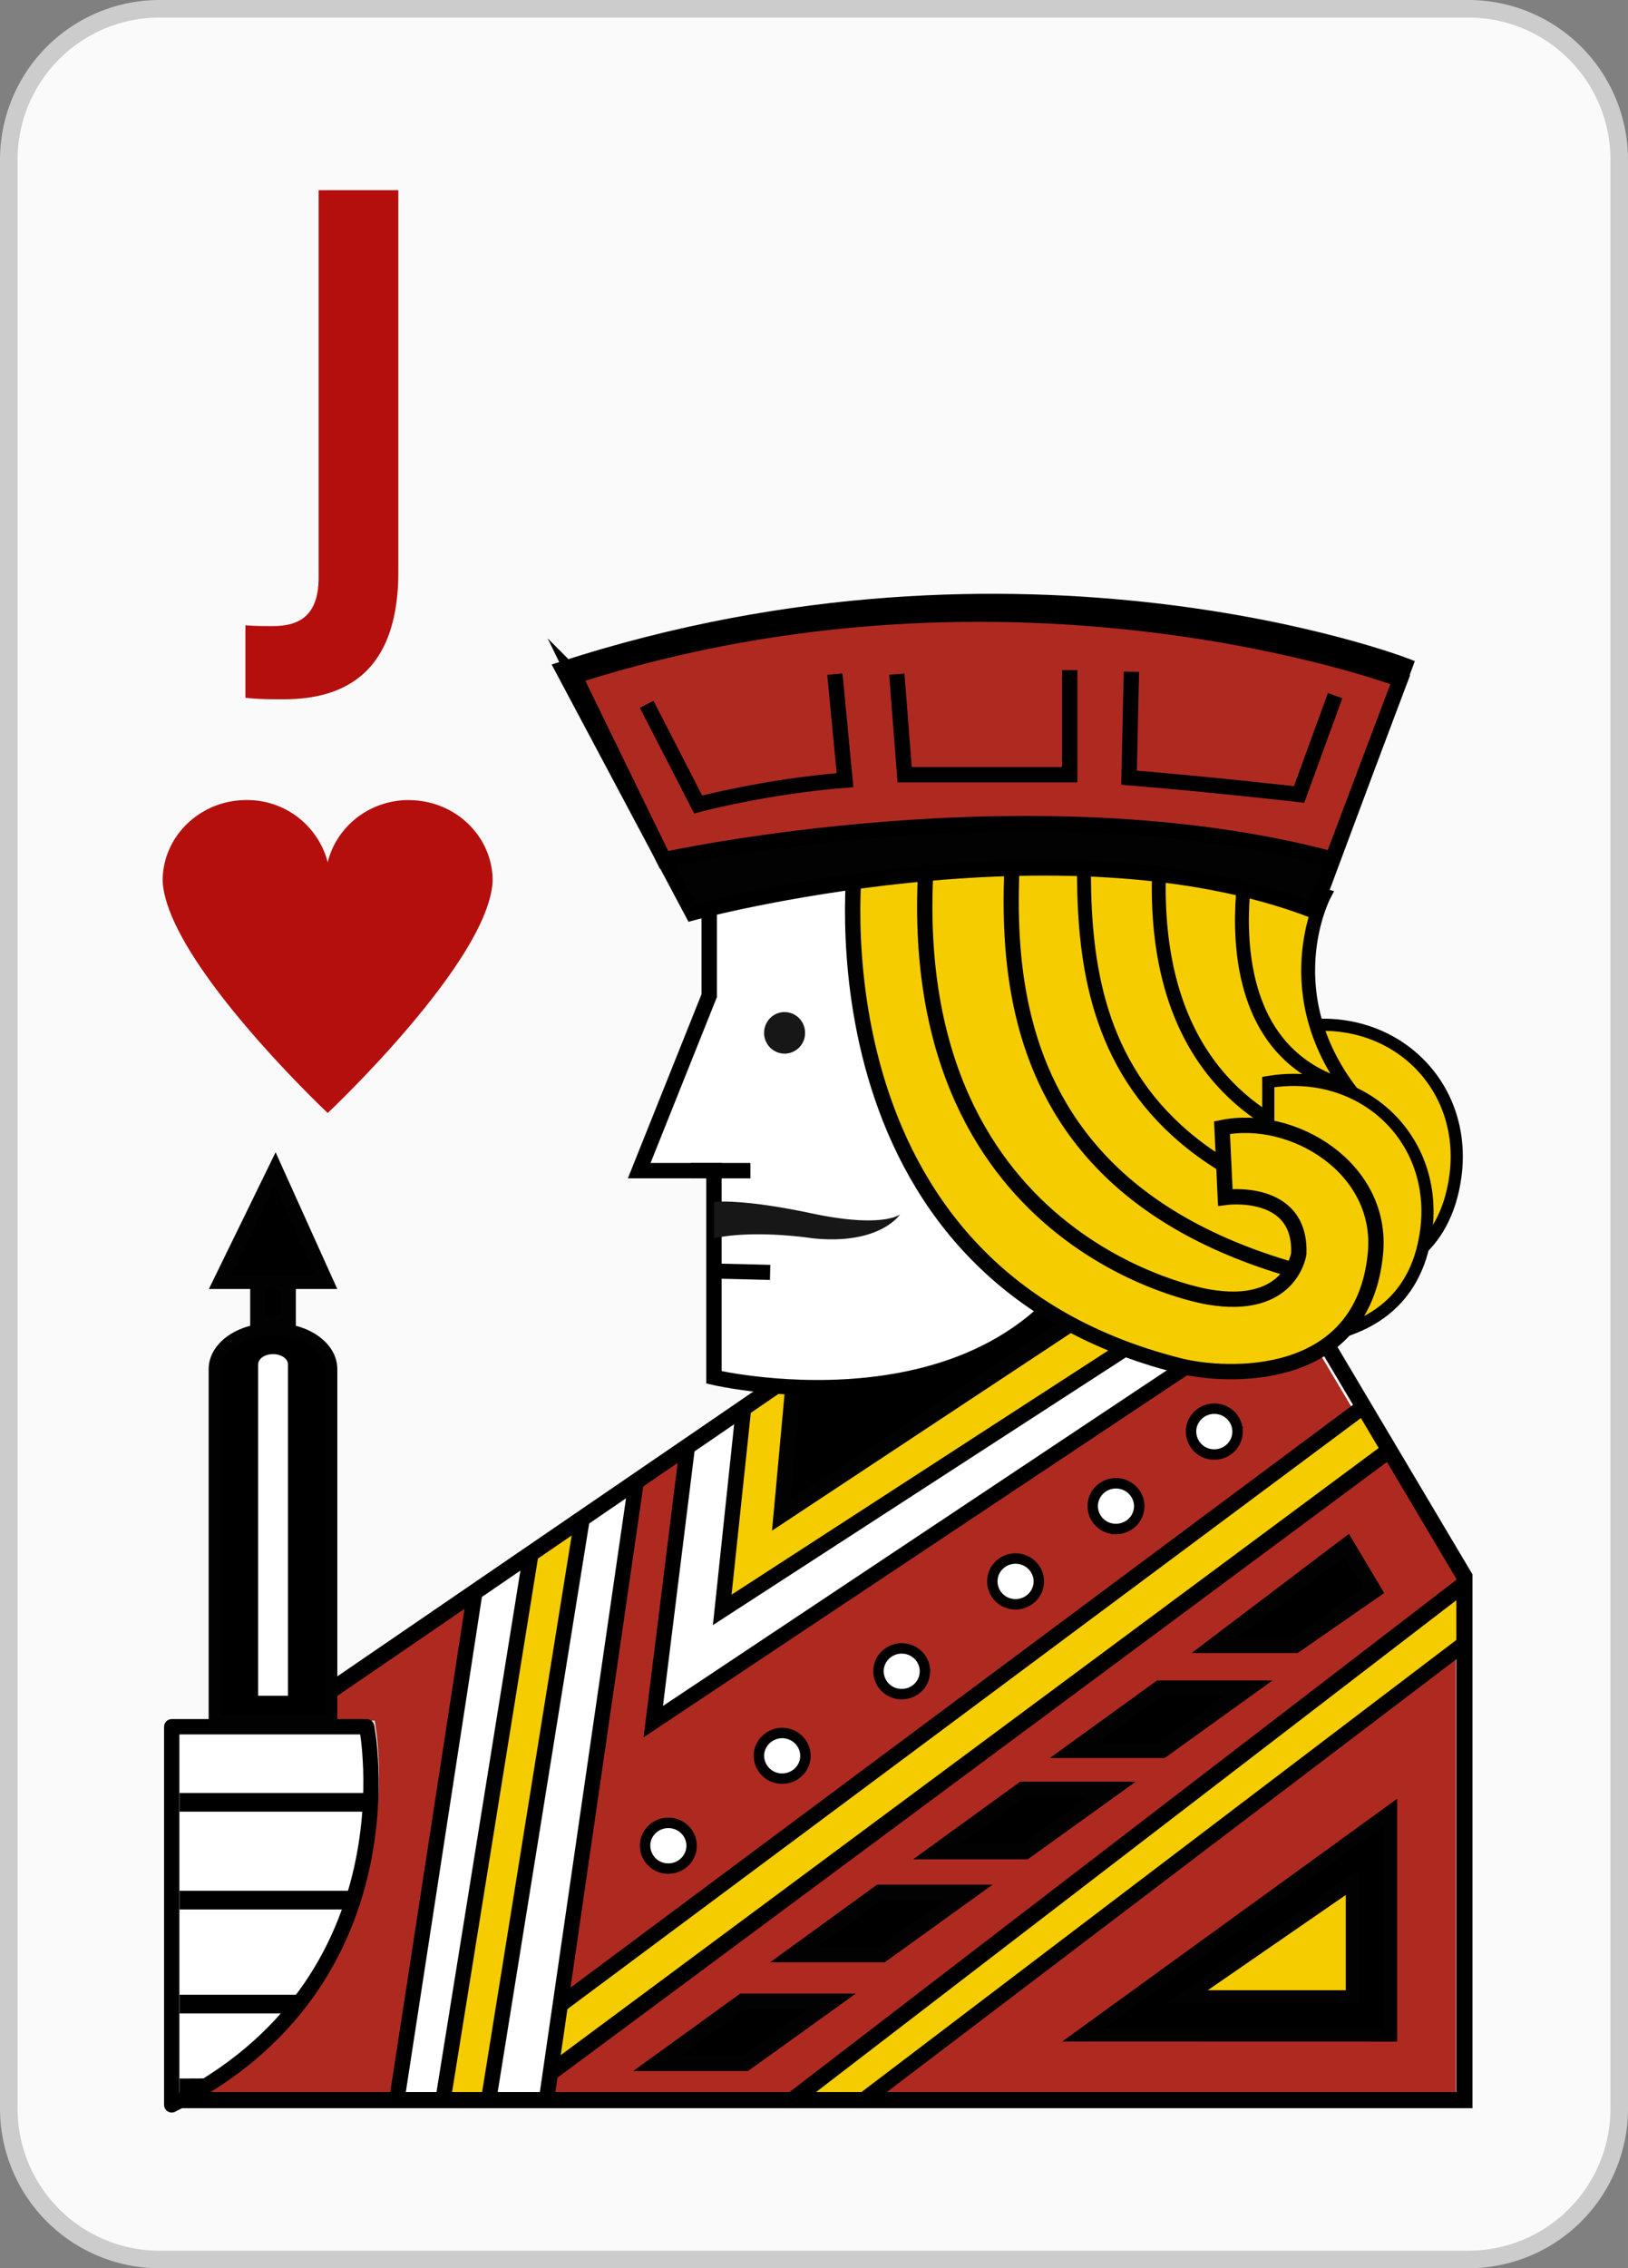 <svg xmlns="http://www.w3.org/2000/svg" width="77.9" height="108.449" viewBox="0 0 20.611 28.694"><rect x="0" y="0" width="20.611" height="28.694" fill="#808080" stroke="none"/><defs><clipPath clipPathUnits="userSpaceOnUse" id="a"><path d="M460.898 357.294l-18.192-12.446-3.278-13.408h45.786v18.76l-5.046 8.49-9.965 4.557z"/></clipPath><clipPath clipPathUnits="userSpaceOnUse" id="b"><path d="M460.898 357.294l-3.554-2.432-1.223-9.859 20.533 13.668.426 1.432-6.877 3.144z"/></clipPath><clipPath clipPathUnits="userSpaceOnUse" id="c"><path d="M460.898 357.294l-1.537-1.052-.767-7.235 15.447 10.006-1.488 3.16-2.35 1.074z"/></clipPath><clipPath clipPathUnits="userSpaceOnUse" id="d"><path d="M460.898 357.294l-3.554-2.432-1.223-9.859 20.533 13.668.426 1.432-6.877 3.144z"/></clipPath><clipPath clipPathUnits="userSpaceOnUse" id="e"><path d="M460.898 357.294l-18.192-12.446-3.278-13.408h45.786v18.76l-5.046 8.49-9.965 4.557z"/></clipPath><clipPath clipPathUnits="userSpaceOnUse" id="f"><path d="M448.2 331.44h15.465l21.549 16.365v2.395l-3.622 6.094z"/></clipPath><clipPath clipPathUnits="userSpaceOnUse" id="g"><path d="M460.898 357.294l-18.192-12.446-3.278-13.408h45.786v18.76l-5.046 8.49-9.965 4.557z"/></clipPath><clipPath clipPathUnits="userSpaceOnUse" id="h"><path d="M449.723 349.649l-2.8-18.209h5.367l3.219 22.167z"/></clipPath><clipPath clipPathUnits="userSpaceOnUse" id="i"><path d="M460.898 357.294l-18.192-12.446-3.278-13.408h45.786v18.76l-5.046 8.49-9.965 4.557z"/></clipPath><clipPath clipPathUnits="userSpaceOnUse" id="j"><path d="M0 842.979h701.352V0H0z"/></clipPath><clipPath clipPathUnits="userSpaceOnUse" id="k"><path d="M466.845 364.558l9.591-5.652 5.558 2.095-.679 6.365c-2.995 3.676-1.139 7.243-1.139 7.243l-5.215 1.492-9.537.162z"/></clipPath><clipPath clipPathUnits="userSpaceOnUse" id="l"><path d="M0 842.979h701.352V0H0z"/></clipPath><clipPath clipPathUnits="userSpaceOnUse" id="m"><path d="M439.129 345.036v-13.559c8.809 4.366 6.998 13.559 6.998 13.559z"/></clipPath></defs><path d="M20.5 26.678a1.91 1.91 0 0 1-1.905 1.905H2.015a1.91 1.91 0 0 1-1.904-1.905V2.016A1.91 1.91 0 0 1 2.016.111h16.58A1.91 1.91 0 0 1 20.5 2.016z" fill="#fafafa" fill-rule="evenodd"/><path d="M20.5 26.678a1.91 1.91 0 0 1-1.905 1.905H2.015a1.91 1.91 0 0 1-1.904-1.905V2.016A1.91 1.91 0 0 1 2.016.111h16.58A1.91 1.91 0 0 1 20.5 2.016z" fill="none" stroke="#ccc" stroke-width=".222" stroke-miterlimit="3.864"/><path d="M5.177 10.121c-.501 0-.918.337-1.028.787a1.052 1.052 0 0 0-1.03-.787c-.584 0-1.06.458-1.06 1.02.045 1.016 2.09 2.939 2.09 2.939s2.045-1.923 2.088-2.938c0-.563-.475-1.02-1.06-1.02M3.107 7.91c.11.01.24.01.349.01.32 0 .578-.12.578-.615V2.406h1.009v4.826c0 1.284-.688 1.614-1.45 1.614-.183 0-.32 0-.486-.019z" fill="#b50f0d"/><path d="M15.856 16.17s2.315.587 2.57-1.29c.158-1.174-.808-2.086-1.999-1.89v1.073l.86.604.201.485-.393.607z" fill="#f5cc00"/><path d="M15.856 16.17s2.315.587 2.57-1.29c.158-1.174-.808-2.086-1.999-1.89v1.073l.86.604.201.485-.393.607z" fill="none" stroke="#020202" stroke-width=".154" stroke-miterlimit="10"/><path d="M9.854 17.52l-6.418 4.39-1.157 4.73h16.153v-6.618l-1.78-2.995-3.516-1.608z" fill="#ae2a20"/><g clip-path="url(#a)" transform="matrix(.353 0 0 -.353 -152.74 143.565)"><path d="M476.654 358.67l-20.533-13.667 2.375 19.147 15.545 2.626 4.467-1.865z" fill="#fff"/></g><g clip-path="url(#b)" transform="matrix(.353 0 0 -.353 -152.74 143.565)"><path d="M474.041 359.013l-15.447-10.006.849 8.02s-1.186 1.77-.283 4.468l12.503 2.567z" fill="#f5cc00"/></g><g clip-path="url(#c)" transform="matrix(.353 0 0 -.353 -152.74 143.565)"><path d="M473.37 360.76l-12.664-8.368 1.366 14.86 9.772-.831z"/><path d="M473.37 360.76l-12.664-8.368 1.366 14.86 9.772-.831z" fill="none" stroke="#020202" stroke-width=".551" stroke-miterlimit="10"/></g><g clip-path="url(#d)" transform="matrix(.353 0 0 -.353 -152.74 143.565)"><path d="M474.041 359.013l-15.447-10.006.849 8.02s-1.186 1.77-.283 4.468l12.503 2.567z" fill="none" stroke="#020202" stroke-width=".551" stroke-miterlimit="10"/></g><g clip-path="url(#e)" transform="matrix(.353 0 0 -.353 -152.74 143.565)"><path d="M476.654 358.67l-20.533-13.667 2.375 19.147 15.545 2.626 4.467-1.865z" fill="none" stroke="#000" stroke-width=".551" stroke-miterlimit="10"/><path d="M445.266 329.257l38.679 28.787 4.668-7.658-28.517-21.656z" fill="#f5cc00"/></g><g clip-path="url(#f)" transform="matrix(.353 0 0 -.353 -152.74 143.565)"><path d="M456.668 328.032l33.798 25.941-3.241 4.248-40.944-30.367z" fill="#ae2a20"/><path d="M456.668 328.032l33.798 25.941-3.241 4.248-40.944-30.367z" fill="none" stroke="#000" stroke-width=".579" stroke-miterlimit="10"/></g><g clip-path="url(#g)" transform="matrix(.353 0 0 -.353 -152.74 143.565)"><path d="M445.266 329.257l38.679 28.787 4.668-7.658-28.517-21.656z" fill="none" stroke="#020202" stroke-width=".551" stroke-miterlimit="10"/><path d="M450.451 354.38l-3.892-25.303h5.387l3.978 27.387z" fill="#fff"/></g><g clip-path="url(#h)" transform="matrix(.353 0 0 -.353 -152.74 143.565)"><path d="M452.504 355.813l-4.248-26.377h5.879l4.34 28.55z" fill="#f5cc00"/><path d="M452.504 355.813l-4.248-26.377h5.879l4.34 28.55z" fill="none" stroke="#020202" stroke-width=".551" stroke-miterlimit="10"/><path d="M454.14 355.813l-4.248-26.377h5.878l4.34 28.55z" fill="#fff"/><path d="M454.14 355.813l-4.248-26.377h5.878l4.34 28.55z" fill="none" stroke="#000" stroke-width=".551" stroke-miterlimit="10"/></g><g clip-path="url(#i)" transform="matrix(.353 0 0 -.353 -152.74 143.565)"><path d="M450.451 354.38l-3.892-25.303h5.387l3.978 27.387z" fill="none" stroke="#000" stroke-width=".551" stroke-miterlimit="10"/></g><g clip-path="url(#j)" transform="matrix(.353 0 0 -.353 -152.74 143.565)"><path d="M460.898 357.294l-18.193-12.445-3.278-13.41h45.786v18.76l-5.045 8.49-9.965 4.558z" fill="none" stroke="#000" stroke-width=".579" stroke-miterlimit="10"/><path d="M458.127 376.02v-5.001l-2.51-6.271h2.68v-7.407s10.929-2.564 14.164 5.8v15.361s-11.677-.302-14.334-2.482" fill="#fff"/><path d="M458.127 376.02v-5.001l-2.51-6.271h2.68v-7.407s10.929-2.564 14.164 5.8v15.361s-11.677-.302-14.334-2.482z" fill="none" stroke="#000" stroke-width=".551" stroke-miterlimit="10"/><path d="M480.176 374.608s-1.855-3.566 1.139-7.242l.679-6.365-5.558-2.096-9.59 5.652-1.422 11.705 9.537-.162z" fill="#f5cc00"/></g><g clip-path="url(#k)" transform="matrix(.353 0 0 -.353 -152.74 143.565)"><path d="M469.11 377.862c-.212-4.449-2.014-15.939 15.292-17.652 0 0-1.014 4.642-.237 3.351.327-.553-13.734-.91-12.39 12.901 0 0-2.305 8.87-2.666 1.4" fill="#f5cc00"/><path d="M469.11 377.862c-.212-4.449-2.014-15.939 15.292-17.652 0 0-1.014 4.642-.237 3.351.327-.553-13.734-.91-12.39 12.901 0 0-2.305 8.87-2.666 1.4z" fill="none" stroke="#020202" stroke-width=".543" stroke-miterlimit="10"/><path d="M471.615 378.632c-.01-5.35-1.516-14.32 13.053-16.223 0 0-.667 4.223.01 2.98.24-.437-11.479-1.536-10.352 11.159 0 0-2.699 9.246-2.71 2.084" fill="#f5cc00"/><path d="M471.615 378.632c-.01-5.35-1.516-14.32 13.053-16.223 0 0-.667 4.223.01 2.98.24-.437-11.479-1.536-10.352 11.159 0 0-2.699 9.246-2.71 2.084z" fill="none" stroke="#020202" stroke-width=".498" stroke-miterlimit="10"/><path d="M477.556 376.544s-2.567-9.953 6.787-8.986" fill="#f5cc00" stroke="#020202" stroke-width=".498" stroke-miterlimit="10"/></g><g clip-path="url(#l)" transform="matrix(.353 0 0 -.353 -152.74 143.565)"><path d="M480.176 374.608s-1.855-3.566 1.139-7.242l.679-6.365-5.558-2.096-9.59 5.652-1.422 11.705 9.537-.162z" fill="none" stroke="#020202" stroke-width=".498" stroke-miterlimit="10"/><path d="M461.565 369.685a.738.738 0 0 0-.732-.744.741.741 0 0 0-.738.744c0 .412.33.746.737.746a.739.739 0 0 0 .732-.746M458.297 362.327c1.505.314 3.508 0 3.508 0 2.445-.266 3.168.855 3.168.855s-.606-.51-3.168.034c-2.561.545-3.508.408-3.508.408z" fill="#171717"/><path d="M457.465 364.747h2.14" fill="none" stroke="#000" stroke-width=".551" stroke-miterlimit="10"/><path d="M439.129 345.036h6.998s1.812-9.193-6.998-13.559z" fill="#fff"/></g><g clip-path="url(#m)" transform="matrix(.353 0 0 -.353 -152.74 143.565)"><path d="M437.846 342.11h8.57v-3.504h-8.347l.32-3.726h7.053l-1.106-2.98-6.49-.028" fill="#fff" stroke="#000" stroke-width=".669" stroke-miterlimit="10"/></g><path d="M2.174 21.844h2.469s.639 3.243-2.469 4.783z" fill="none" stroke="#000" stroke-width=".194" stroke-linecap="round" stroke-linejoin="round" stroke-miterlimit="10"/><path d="M9.75 16.096l-.716-.017" fill="none" stroke="#000" stroke-width=".191" stroke-miterlimit="10"/><path d="M15.388 16.866s2.412.588 2.667-1.29c.16-1.174-.807-2.085-1.998-1.888v1.072l.86.604.2.485-.393.606z" fill="#f5cc00"/><path d="M15.388 16.866s2.412.588 2.667-1.29c.16-1.174-.807-2.085-1.998-1.888v1.072l.86.604.2.485-.393.606z" fill="none" stroke="#020202" stroke-width=".154" stroke-miterlimit="10"/><path d="M10.83 10.833s-.696 5.239 4.105 6.445c.574.144 2.322.247 2.479-1.426.1-1.08-1.054-1.77-1.943-1.587l.042.882s.963-.132.93.713c0 0-.099.73-1.15.546 0 0-3.95-.633-3.558-5.614z" fill="#f5cc00"/><path d="M10.83 10.833s-.696 5.239 4.105 6.445c.574.144 2.322.247 2.479-1.426.1-1.08-1.054-1.77-1.943-1.587l.042.882s.963-.132.93.713c0 0-.099.73-1.15.546 0 0-3.95-.633-3.558-5.614z" fill="none" stroke="#020202" stroke-width=".194" stroke-miterlimit="10"/><path d="M7.124 8.463l1.642 3.084s4.668-1.259 7.867-.026l1.155-3.102s-4.82-1.852-10.664.044" fill="#020202"/><path d="M7.124 8.463l1.642 3.084s4.668-1.259 7.867-.026l1.155-3.102s-4.82-1.852-10.664.044z" fill="none" stroke="#000" stroke-width=".194" stroke-miterlimit="10"/><path d="M7.274 8.553l1.132 2.323s4.64-1.024 8.464-.007l.858-2.273s-4.871-1.831-10.454-.043" fill="#ae2a20"/><path d="M7.274 8.553l1.132 2.323s4.64-1.024 8.464-.007l.858-2.273s-4.871-1.831-10.454-.043z" fill="none" stroke="#000" stroke-width=".194" stroke-miterlimit="10"/><path d="M8.187 8.91l.652 1.267s.85-.227 1.859-.308l-.128-1.341M16.903 8.8l-.456 1.25s-1.145-.13-2.153-.212l.03-1.34M11.354 8.528l.099 1.272h2.09V8.477" fill="#ae2a20" stroke="#000" stroke-width=".194" stroke-miterlimit="10"/><path d="M8.316 26.102h1.123l1.095-.786h-1.13z"/><path d="M8.316 26.102h1.123l1.095-.786h-1.13z" fill="none" stroke="#020202" stroke-width=".194" stroke-miterlimit="10"/><path d="M10.049 24.726h1.122l1.095-.788h-1.13z"/><path d="M10.049 24.726h1.122l1.095-.788h-1.13z" fill="none" stroke="#020202" stroke-width=".194" stroke-miterlimit="10"/><path d="M11.859 23.424h1.122l1.096-.788h-1.13z"/><path d="M11.859 23.424h1.122l1.096-.788h-1.13z" fill="none" stroke="#020202" stroke-width=".194" stroke-miterlimit="10"/><path d="M13.592 22.142h1.123l1.095-.787h-1.13z"/><path d="M13.592 22.142h1.123l1.095-.787h-1.13z" fill="none" stroke="#020202" stroke-width=".194" stroke-miterlimit="10"/><path d="M15.374 20.815h1.024l.997-.691-.345-.578z"/><path d="M15.374 20.815h1.024l.997-.691-.345-.578z" fill="none" stroke="#020202" stroke-width=".194" stroke-miterlimit="10"/><path d="M13.713 25.74l3.89-2.817v2.818z"/><path d="M13.713 25.74l3.89-2.817v2.818z" fill="none" stroke="#020202" stroke-width=".172" stroke-miterlimit="10"/><path d="M15.024 25.26l2.097-1.446v1.446z" fill="#f5cc00"/><path d="M15.024 25.26l2.097-1.446v1.446z" fill="none" stroke="#020202" stroke-width=".166" stroke-miterlimit="10"/><path d="M15.668 18.11c0 .16-.132.29-.294.29a.292.292 0 0 1-.295-.29c0-.16.132-.29.295-.29.162 0 .294.13.294.29" fill="#fff"/><path d="M15.668 18.11c0 .16-.132.29-.294.29a.292.292 0 0 1-.295-.29c0-.16.132-.29.295-.29.162 0 .294.13.294.29z" fill="none" stroke="#000" stroke-width=".132" stroke-miterlimit="10"/><path d="M14.423 19.054c0 .16-.133.288-.295.288a.291.291 0 0 1-.294-.288c0-.16.131-.29.294-.29.162 0 .295.13.295.29" fill="#fff"/><path d="M14.423 19.054c0 .16-.133.288-.295.288a.291.291 0 0 1-.294-.288c0-.16.131-.29.294-.29.162 0 .295.13.295.29z" fill="none" stroke="#000" stroke-width=".132" stroke-miterlimit="10"/><path d="M13.152 20.005c0 .16-.133.29-.295.29a.292.292 0 0 1-.294-.29c0-.16.132-.289.294-.289.162 0 .295.13.295.29" fill="#fff"/><path d="M13.152 20.005c0 .16-.133.29-.295.29a.292.292 0 0 1-.294-.29c0-.16.132-.289.294-.289.162 0 .295.13.295.29z" fill="none" stroke="#000" stroke-width=".132" stroke-miterlimit="10"/><path d="M11.71 21.141c0 .162-.131.29-.294.29a.291.291 0 0 1-.294-.29c0-.159.132-.288.294-.288.163 0 .294.13.294.288" fill="#fff"/><path d="M11.71 21.141c0 .162-.131.29-.294.29a.291.291 0 0 1-.294-.29c0-.159.132-.288.294-.288.163 0 .294.13.294.288z" fill="none" stroke="#000" stroke-width=".132" stroke-miterlimit="10"/><path d="M10.197 22.212c0 .16-.132.288-.295.288a.292.292 0 0 1-.294-.288c0-.158.133-.289.294-.289.163 0 .295.13.295.29" fill="#fff"/><path d="M10.197 22.212c0 .16-.132.288-.295.288a.292.292 0 0 1-.294-.288c0-.158.133-.289.294-.289.163 0 .295.13.295.29z" fill="none" stroke="#000" stroke-width=".132" stroke-miterlimit="10"/><path d="M8.756 23.348c0 .16-.132.29-.295.29a.292.292 0 0 1-.294-.29c0-.159.132-.288.294-.288.163 0 .295.13.295.288" fill="#fff"/><path d="M8.756 23.348c0 .16-.132.29-.295.29a.292.292 0 0 1-.294-.29c0-.159.132-.288.294-.288.163 0 .295.13.295.288z" fill="none" stroke="#000" stroke-width=".132" stroke-miterlimit="10"/><path d="M4.193 17.32c0-.28-.322-.508-.736-.508-.415 0-.738.228-.738.509v4.448h1.474z"/><path d="M4.193 17.32c0-.28-.322-.508-.736-.508-.415 0-.738.228-.738.509v4.448h1.474z" fill="none" stroke="#020202" stroke-width=".155" stroke-miterlimit="10"/><path d="M3.646 17.26c0-.071-.083-.13-.19-.13-.105 0-.188.059-.188.13v4.192h.378z" fill="#fff"/><path d="M3.26 15.583h.393v1.163H3.26z" stroke="#020202" stroke-width=".185" stroke-miterlimit="10"/><path d="M3.486 14.786l.646 1.431H2.787z"/><path d="M3.486 14.786l.646 1.431H2.787z" fill="none" stroke="#020202" stroke-width=".178" stroke-miterlimit="10"/></svg>